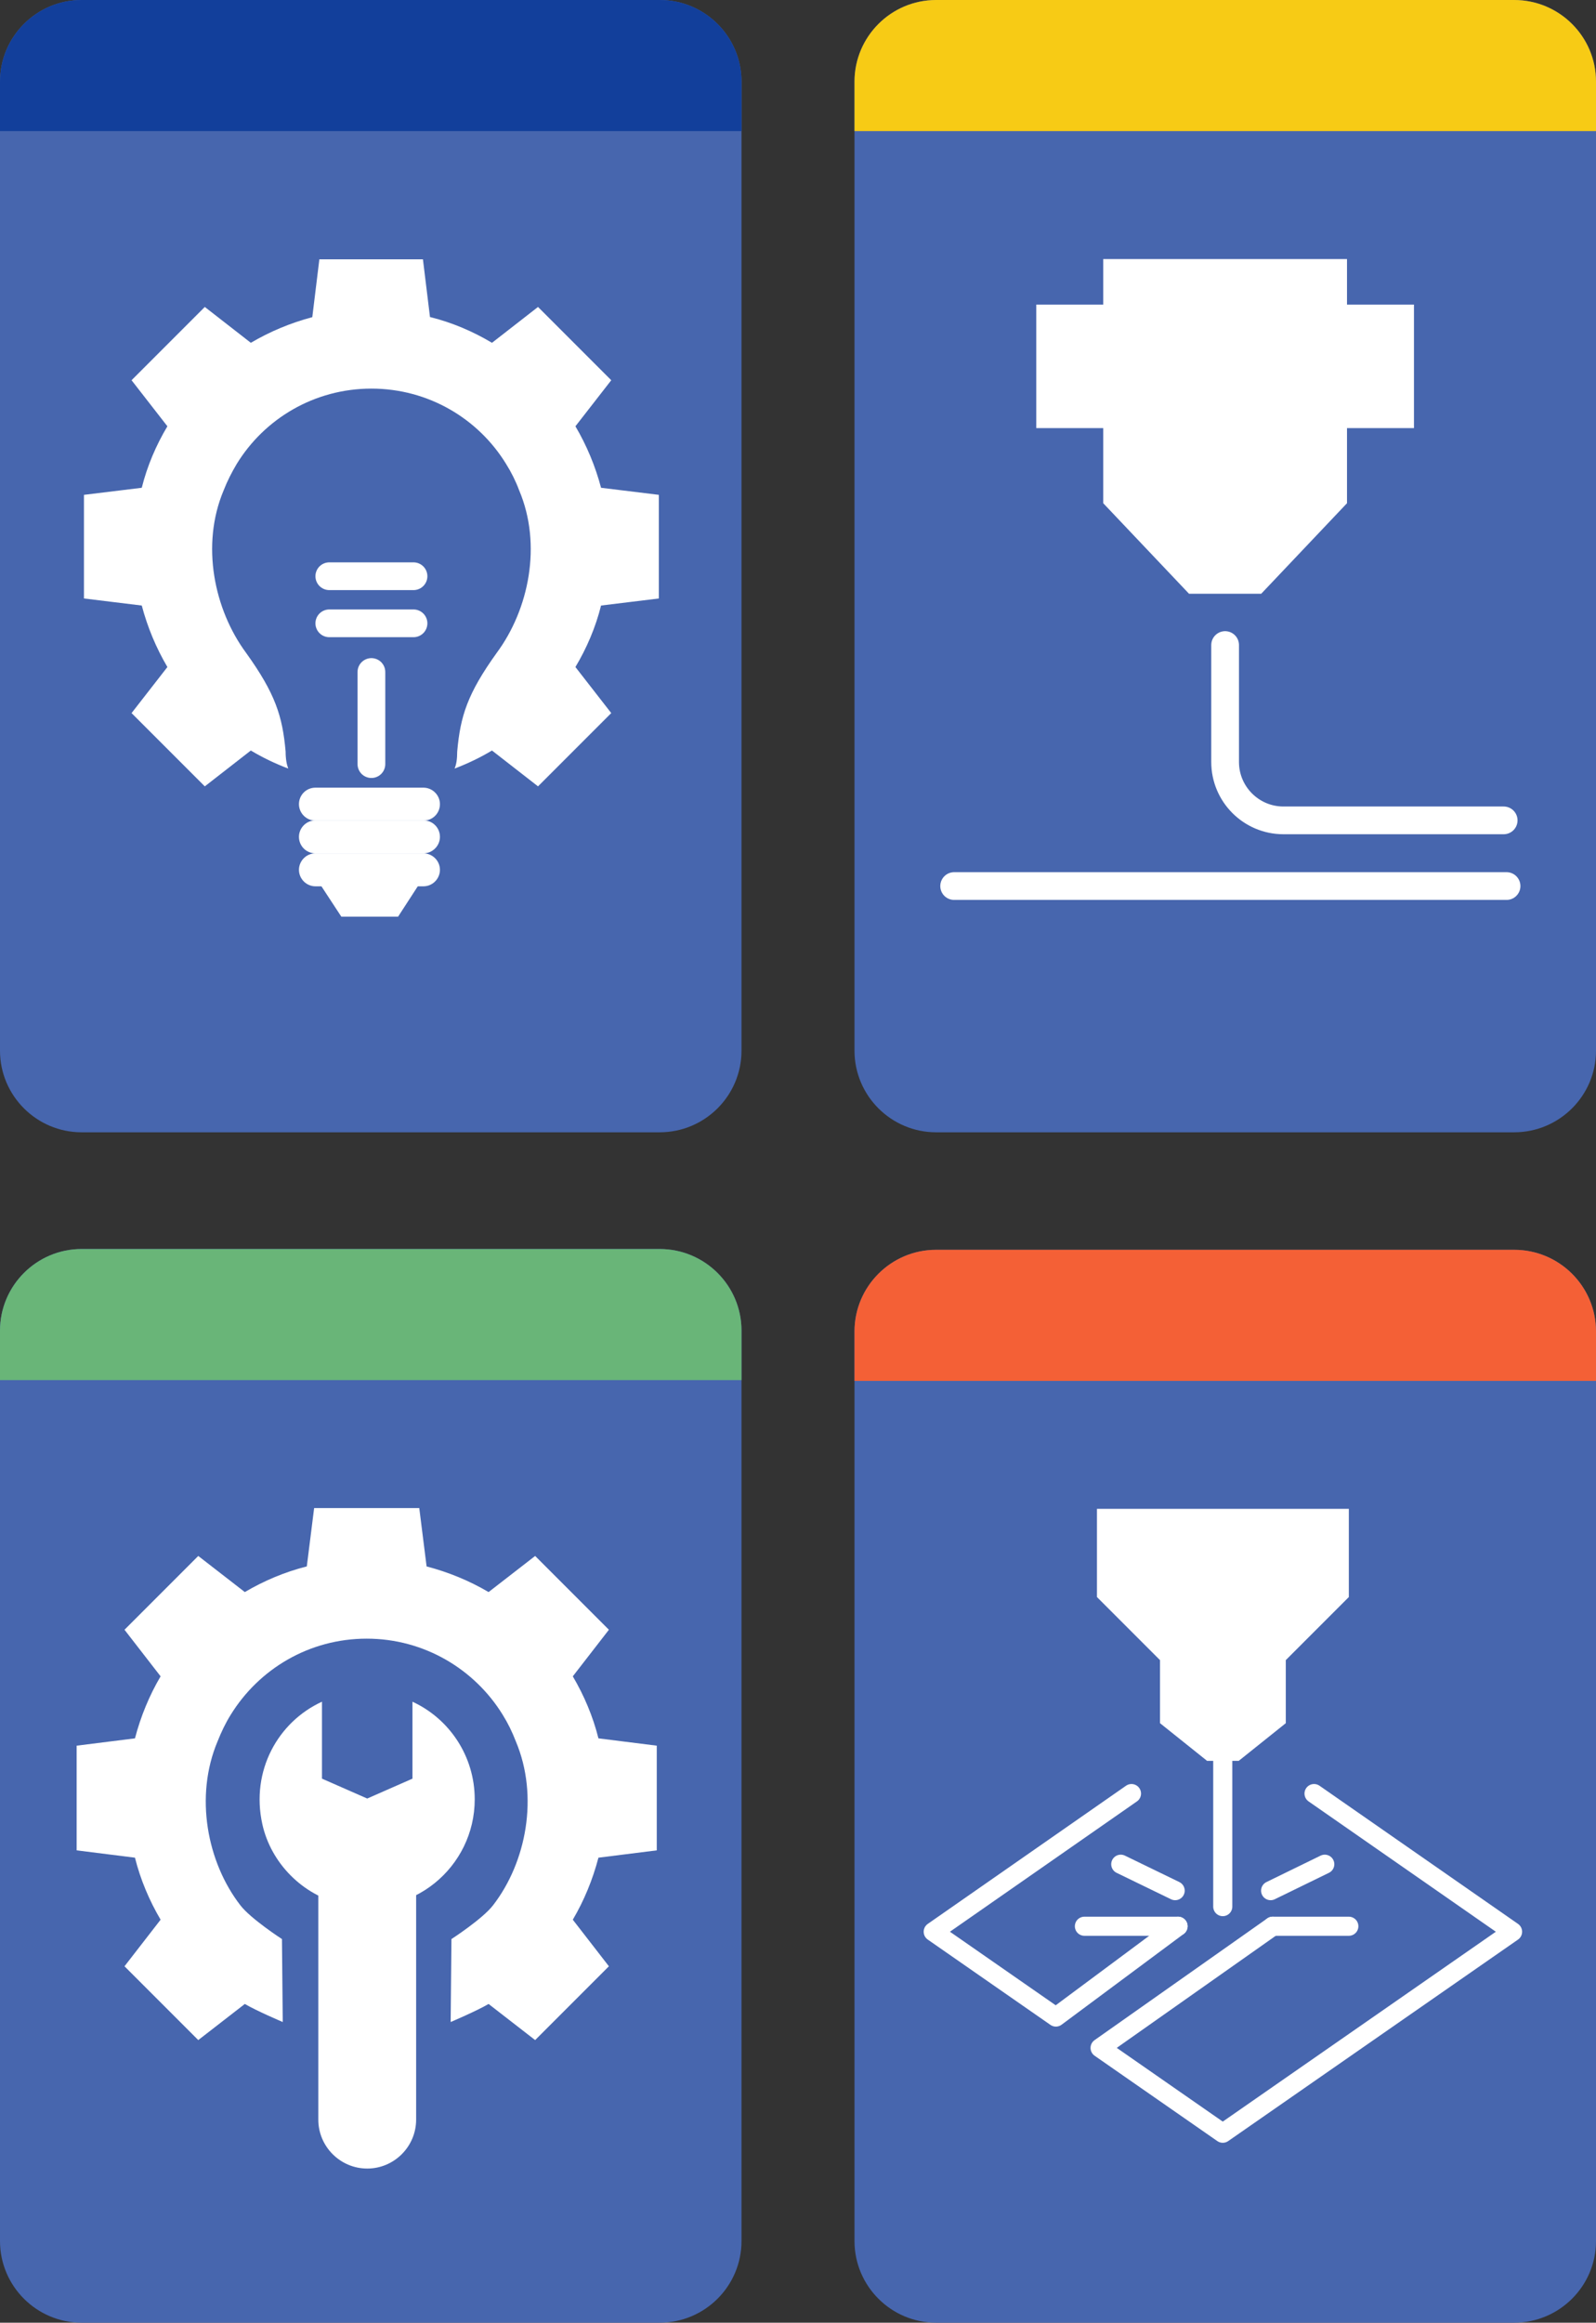 <?xml version="1.0" encoding="UTF-8"?>
<svg id="Layer_2" data-name="Layer 2" xmlns="http://www.w3.org/2000/svg" viewBox="0 0 61.02 88.76">
  <rect x="0" y="0" width="61.02" height="88.76" fill="#333333" stroke="none"/>
  <defs>
    <style>
      .cls-1, .cls-2 {
        fill: #fff;
      }

      .cls-3 {
        fill: #f46036;
      }

      .cls-4 {
        fill: #69b578;
      }

      .cls-2 {
        fill-rule: evenodd;
      }

      .cls-5 {
        stroke-width: .73px;
      }

      .cls-5, .cls-6 {
        fill: none;
        stroke: #fff;
        stroke-linecap: round;
        stroke-linejoin: round;
      }

      .cls-7 {
        fill: #f7cb15;
      }

      .cls-8 {
        fill: #4766ae;
      }

      .cls-6 {
        stroke-width: 1.06px;
      }

      .cls-9 {
        fill: #123f9b;
      }
    </style>
  </defs>
  <g id="Layer_1-2" data-name="Layer 1">
    <g>
      <path class="cls-8" d="m61.02,3.12v37.03c0,1.72-1.4,3.12-3.13,3.12h-22.1c-1.72,0-3.12-1.4-3.12-3.12V3.12c0-1.72,1.4-3.12,3.12-3.12h22.1c1.73,0,3.13,1.4,3.13,3.12Z"/>
      <path class="cls-7" d="m61.02,3.12v1.89h-28.35v-1.89c0-1.72,1.4-3.12,3.12-3.12h22.1c1.73,0,3.13,1.4,3.13,3.12Z"/>
      <g>
        <polygon class="cls-1" points="48.22 22.69 51.5 19.23 51.5 9.9 42.18 9.9 42.18 19.23 45.46 22.69 48.22 22.69"/>
        <rect class="cls-1" x="39.62" y="11.64" width="14.44" height="4.72"/>
        <path class="cls-6" d="m57.49,31.35h-8.42c-1.23,0-2.23-1-2.23-2.23v-4.47"/>
      </g>
      <line class="cls-6" x1="36.48" y1="33.86" x2="57.6" y2="33.86"/>
    </g>
    <g>
      <path class="cls-8" d="m28.35,3.12v37.03c0,1.72-1.4,3.12-3.13,3.12H3.12c-1.72,0-3.12-1.4-3.12-3.12V3.12C0,1.4,1.4,0,3.12,0h22.1c1.73,0,3.13,1.4,3.13,3.12Z"/>
      <path class="cls-9" d="m28.35,3.12v1.89H0v-1.89C0,1.4,1.4,0,3.12,0h22.1c1.73,0,3.13,1.4,3.13,3.12Z"/>
      <g>
        <path class="cls-2" d="m16.46,12.12c.84.21,1.63.55,2.35.98l1.76-1.37,1.4,1.4,1.4,1.4-1.37,1.76c.43.73.76,1.52.98,2.35l2.21.27v1.98s0,1.98,0,1.98l-2.21.27c-.21.84-.55,1.63-.98,2.35l1.37,1.76-1.4,1.4-1.4,1.4-1.76-1.37c-.45.27-.93.5-1.43.69.07-.16.1-.37.1-.65.12-1.35.39-2.21,1.51-3.77,1.23-1.66,1.74-4.13.86-6.21-.13-.35-.3-.69-.5-1.01h0s0,0,0,0c-1.06-1.73-2.97-2.88-5.15-2.88s-4.09,1.15-5.15,2.88h0s0,0,0,0c-.19.32-.36.65-.5,1.01-.88,2.09-.36,4.56.86,6.21,1.12,1.56,1.39,2.42,1.51,3.77,0,.28.04.49.1.65-.5-.19-.98-.42-1.43-.69l-1.76,1.37-1.4-1.4-1.4-1.4,1.37-1.76c-.43-.73-.76-1.52-.98-2.35l-2.21-.27v-1.98s0-1.98,0-1.98l2.21-.27c.21-.84.55-1.63.98-2.35l-1.37-1.76,1.4-1.4,1.4-1.4,1.76,1.37c.73-.43,1.52-.76,2.35-.98l.27-2.21h1.98s1.98,0,1.98,0l.27,2.21Z"/>
        <polygon class="cls-2" points="12.08 33.55 14.13 33.55 16.18 33.55 15.22 35.03 14.13 35.03 13.05 35.03 12.08 33.55"/>
        <path class="cls-2" d="m12.06,32.61h4.13c.34,0,.63.28.63.63h0c0,.34-.28.63-.63.63h-4.13c-.34,0-.63-.28-.63-.63h0c0-.34.28-.63.63-.63"/>
        <path class="cls-2" d="m12.06,32.61h4.13c.34,0,.63-.28.63-.63s-.28-.63-.63-.63h-4.13c-.34,0-.63.28-.63.63s.28.63.63.63"/>
        <path class="cls-2" d="m12.06,30.1h4.13c.34,0,.63.28.63.63s-.28.63-.63.63h-4.13c-.34,0-.63-.28-.63-.63s.28-.63.63-.63"/>
        <line class="cls-6" x1="12.59" y1="22.02" x2="15.81" y2="22.02"/>
        <line class="cls-6" x1="12.59" y1="23.82" x2="15.81" y2="23.82"/>
        <line class="cls-6" x1="14.2" y1="25.68" x2="14.2" y2="29.2"/>
      </g>
    </g>
    <g>
      <path class="cls-8" d="m61.02,50.88v34.76c0,1.72-1.4,3.12-3.13,3.12h-22.1c-1.72,0-3.12-1.4-3.12-3.12v-34.76c0-1.72,1.4-3.12,3.12-3.12h22.1c1.73,0,3.13,1.4,3.13,3.12Z"/>
      <path class="cls-3" d="m61.02,50.88v1.89h-28.35v-1.89c0-1.72,1.4-3.12,3.12-3.12h22.1c1.73,0,3.13,1.4,3.13,3.12Z"/>
      <g>
        <polyline class="cls-5" points="43.26 68.54 35.68 73.82 40.37 77.08 45.04 73.61"/>
        <polyline class="cls-5" points="48.66 73.61 42.06 78.26 46.75 81.52 57.83 73.82 50.24 68.54"/>
        <line class="cls-5" x1="51.57" y1="73.61" x2="48.66" y2="73.61"/>
        <line class="cls-5" x1="45.04" y1="73.61" x2="41.46" y2="73.61"/>
        <line class="cls-5" x1="44.93" y1="72.25" x2="42.85" y2="71.24"/>
        <line class="cls-5" x1="50.65" y1="71.24" x2="48.58" y2="72.25"/>
        <line class="cls-5" x1="46.75" y1="66.58" x2="46.75" y2="72.86"/>
        <polygon class="cls-1" points="51.57 57.66 51.57 61.03 49.16 63.44 49.16 65.85 47.36 67.29 46.15 67.29 44.35 65.85 44.35 63.44 41.94 61.03 41.94 57.66 51.57 57.66"/>
      </g>
    </g>
    <g>
      <path class="cls-8" d="m28.35,50.85v34.79c0,1.72-1.4,3.12-3.13,3.12H3.12c-1.72,0-3.12-1.4-3.12-3.12v-34.79c0-1.72,1.4-3.12,3.12-3.12h22.1c1.73,0,3.13,1.4,3.13,3.12Z"/>
      <path class="cls-4" d="m28.35,50.85v1.89H0v-1.89c0-1.72,1.4-3.12,3.12-3.12h22.1c1.73,0,3.13,1.4,3.13,3.12Z"/>
      <g>
        <path class="cls-2" d="m14.03,57.63h2s.28,2.23.28,2.23c.84.22,1.64.55,2.37.98l1.78-1.38,1.41,1.41,1.41,1.41-1.38,1.78c.43.73.77,1.53.98,2.37l2.23.28v2s0,2,0,2l-2.23.28c-.22.84-.55,1.64-.98,2.37l1.38,1.78-1.41,1.41-1.41,1.41-1.78-1.38c-.46.27-1.45.69-1.45.69l.03-3.17s1.19-.77,1.59-1.29c1.27-1.64,1.76-4.16.87-6.27-.14-.36-.3-.69-.5-1.01h0s0,0,0,0c-1.07-1.74-3-2.91-5.2-2.91-2.2,0-4.12,1.16-5.2,2.91h0s0,0,0,0c-.2.32-.36.66-.5,1.01-.89,2.11-.4,4.63.87,6.27.4.52,1.59,1.29,1.59,1.29l.03,3.17s-.99-.42-1.45-.69l-1.78,1.38-1.41-1.41-1.41-1.41,1.38-1.78c-.43-.73-.77-1.53-.98-2.37l-2.23-.28v-2s0-2,0-2l2.23-.28c.22-.84.55-1.64.98-2.37l-1.38-1.78,1.41-1.41,1.41-1.41,1.78,1.38c.73-.43,1.53-.77,2.37-.98l.28-2.23h2Z"/>
        <path class="cls-1" d="m12.16,70.98h3.75v10.02c0,1.03-.84,1.87-1.87,1.87h0c-1.03,0-1.87-.84-1.87-1.87v-10.02h0Z"/>
        <path class="cls-2" d="m18.15,68.76c0,2.59-2.39,4.62-5.09,4-1.49-.34-2.7-1.56-3.03-3.05-.45-2.04.6-3.91,2.28-4.68v2.94s1.73.76,1.73.76l1.73-.76v-2.94c1.41.65,2.38,2.08,2.38,3.73Z"/>
      </g>
    </g>
  </g>
</svg>